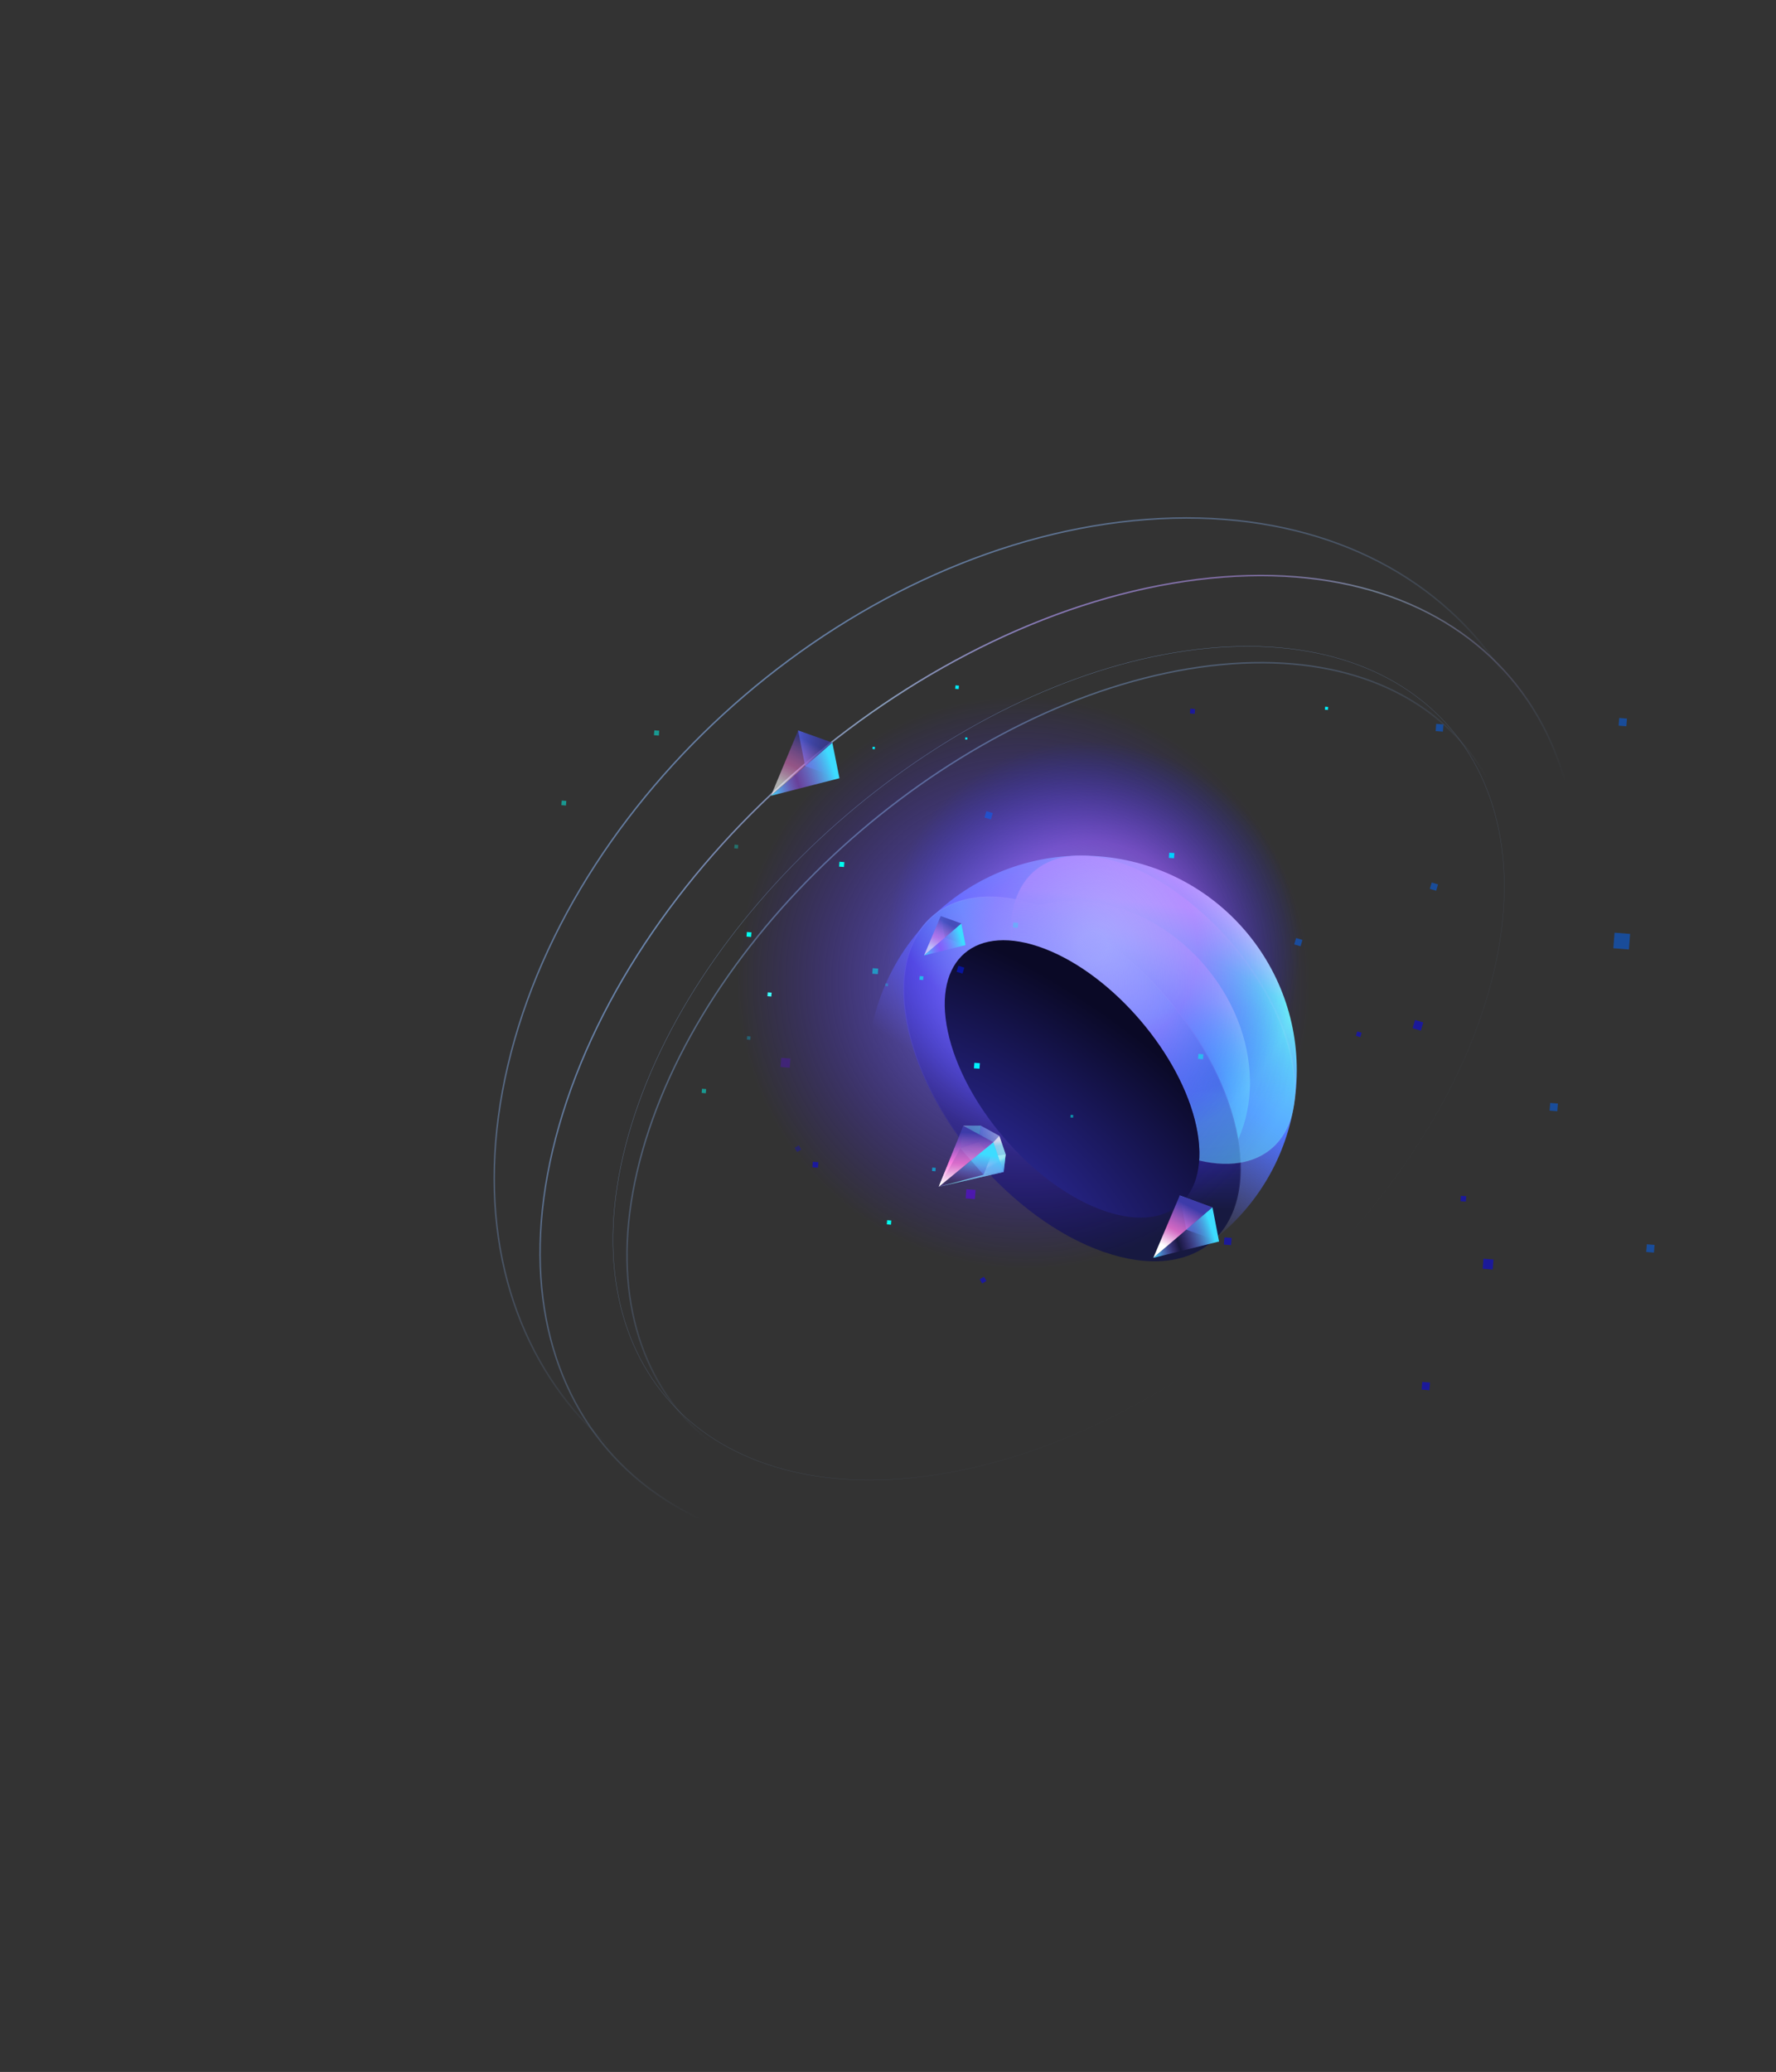 <svg width="547" height="638" viewBox="0 0 547 638" fill="none" xmlns="http://www.w3.org/2000/svg">
<rect x="0" y="0" width="547" height="638" fill="#333333" stroke="none"/>
<path d="M399.197 334.756C396.334 371.148 364.513 398.329 328.121 395.467C291.729 392.605 264.547 360.783 267.41 324.391C270.272 287.999 302.094 260.818 338.486 263.68C374.878 266.542 402.059 298.364 399.197 334.756Z" fill="url(#paint0_linear_684_276)"/>
<path d="M384.977 332.792C385.267 358.699 364.795 376.186 339.252 371.849C313.709 367.512 292.766 342.995 292.476 317.087C292.186 291.18 312.657 273.694 338.201 278.031C363.744 282.367 384.686 306.885 384.977 332.792Z" fill="url(#paint1_radial_684_276)"/>
<path d="M381.261 350.075C386.586 379.474 368.04 395.316 339.835 385.46C311.631 375.604 284.45 343.782 279.124 314.384C273.799 284.986 292.346 269.144 320.55 278.999C348.754 288.855 375.935 320.677 381.261 350.075Z" fill="url(#paint2_radial_684_276)"/>
<path d="M301.004 357.162C290.029 344.314 281.915 329.03 279.258 314.36C276.6 299.689 279.904 288.436 287.351 282.074C294.798 275.713 306.43 274.209 320.505 279.127C334.579 284.046 348.407 294.448 359.382 307.297C370.357 320.146 378.47 335.43 381.127 350.1C383.785 364.77 380.481 376.024 373.034 382.385C365.586 388.746 353.955 390.25 339.88 385.332C325.806 380.414 311.979 370.011 301.004 357.162Z" stroke="url(#paint3_linear_684_276)" stroke-opacity="0.2" stroke-width="0.271"/>
<mask id="path-5-inside-1_684_276" fill="white">
<path d="M311.516 289.633C309.904 268.61 324.568 258.179 346.368 266.149C370.033 274.8 393.146 301.859 397.991 326.585C402.455 349.363 389.86 362.216 369.348 357.337C369.558 354.203 369.286 350.704 368.477 346.886C363.787 324.737 342.846 300.22 321.702 292.125C318.058 290.73 314.645 289.915 311.516 289.633Z"/>
</mask>
<path d="M311.516 289.633C309.904 268.61 324.568 258.179 346.368 266.149C370.033 274.8 393.146 301.859 397.991 326.585C402.455 349.363 389.86 362.216 369.348 357.337C369.558 354.203 369.286 350.704 368.477 346.886C363.787 324.737 342.846 300.22 321.702 292.125C318.058 290.73 314.645 289.915 311.516 289.633Z" fill="url(#paint4_linear_684_276)"/>
<path d="M311.516 289.633L311.246 289.654L311.264 289.882L311.492 289.903L311.516 289.633ZM346.368 266.149L346.461 265.894L346.461 265.894L346.368 266.149ZM397.991 326.585L398.257 326.533L398.257 326.533L397.991 326.585ZM369.348 357.337L369.077 357.319L369.062 357.548L369.285 357.601L369.348 357.337ZM368.477 346.886L368.742 346.83L368.742 346.83L368.477 346.886ZM321.702 292.125L321.799 291.872L321.799 291.872L321.702 292.125ZM311.516 289.633L311.787 289.612C310.985 279.164 314.23 271.41 320.316 267.242C326.407 263.07 335.423 262.436 346.275 266.403L346.368 266.149L346.461 265.894C335.513 261.892 326.297 262.489 320.009 266.795C313.716 271.105 310.435 279.078 311.246 289.654L311.516 289.633ZM346.368 266.149L346.275 266.403C358.053 270.709 369.711 279.604 379.031 290.515C388.351 301.426 395.314 314.331 397.725 326.637L397.991 326.585L398.257 326.533C395.823 314.113 388.807 301.126 379.443 290.163C370.079 279.2 358.348 270.24 346.461 265.894L346.368 266.149ZM397.991 326.585L397.725 326.637C399.947 337.976 397.912 346.782 392.838 352.146C387.77 357.505 379.604 359.498 369.41 357.074L369.348 357.337L369.285 357.601C379.603 360.055 387.991 358.06 393.232 352.518C398.468 346.982 400.499 337.972 398.257 326.533L397.991 326.585ZM369.348 357.337L369.618 357.355C369.83 354.193 369.555 350.669 368.742 346.83L368.477 346.886L368.212 346.942C369.016 350.74 369.286 354.214 369.077 357.319L369.348 357.337ZM368.477 346.886L368.742 346.83C366.386 335.701 359.952 323.994 351.466 314.06C342.98 304.125 332.423 295.94 321.799 291.872L321.702 292.125L321.605 292.378C332.124 296.406 342.61 304.527 351.054 314.412C359.497 324.297 365.879 335.923 368.212 346.942L368.477 346.886ZM321.702 292.125L321.799 291.872C318.135 290.47 314.698 289.648 311.541 289.363L311.516 289.633L311.492 289.903C314.592 290.182 317.98 290.991 321.605 292.378L321.702 292.125Z" fill="url(#paint5_linear_684_276)" fill-opacity="0.3" mask="url(#path-5-inside-1_684_276)"/>
<g style="mix-blend-mode:lighten">
<ellipse cx="332.498" cy="295.15" rx="80.726" ry="78.629" transform="rotate(-130.503 332.498 295.15)" fill="url(#paint6_radial_684_276)" fill-opacity="0.6"/>
</g>
<g style="mix-blend-mode:lighten">
<path d="M236.941 223.059C283.51 183.281 353.619 188.914 393.533 235.642C433.446 282.37 428.051 352.497 381.481 392.276C334.912 432.054 264.804 426.42 224.89 379.692C184.976 332.964 190.372 262.837 236.941 223.059Z" fill="url(#paint7_radial_684_276)" fill-opacity="0.8"/>
</g>
<path d="M368.477 346.886C373.166 369.036 359.828 380.429 338.684 372.334C317.541 364.239 296.599 339.722 291.909 317.573C287.219 295.424 300.557 284.031 321.701 292.125C342.845 300.22 363.787 324.737 368.477 346.886Z" fill="url(#paint8_radial_684_276)"/>
<path d="M369.398 205.45C405.676 200.256 434.096 209.752 450.751 229.251C467.407 248.75 472.344 278.305 461.542 313.325C450.74 348.346 426.249 382.171 395.377 408.541C364.504 434.912 327.266 453.814 290.987 459.009C254.709 464.203 226.289 454.707 209.633 435.208C192.978 415.709 188.042 386.154 198.843 351.134C209.646 316.113 234.136 282.287 265.009 255.917C295.882 229.546 333.119 210.645 369.398 205.45Z" stroke="url(#paint9_linear_684_276)" stroke-width="0.451"/>
<path d="M365.229 200.421C401.549 195.22 430.038 204.724 446.745 224.283C463.451 243.842 468.385 273.467 457.57 308.528C446.756 343.589 422.242 377.441 391.349 403.829C360.457 430.216 323.189 449.136 286.869 454.336C250.549 459.537 222.059 450.033 205.353 430.474C188.646 410.915 183.712 381.291 194.526 346.23C205.341 311.169 229.855 277.317 260.747 250.93C291.64 224.542 328.908 205.621 365.229 200.421Z" stroke="url(#paint10_linear_684_276)" stroke-width="0.09"/>
<path d="M368.969 178.442C411.448 173.19 445.072 185.11 465.122 208.584C485.173 232.058 491.691 267.132 479.862 308.268C468.032 349.406 440.098 388.793 404.488 419.21C368.878 449.627 325.609 471.06 283.128 476.313C240.648 481.566 207.025 469.645 186.974 446.171C166.923 422.697 160.405 387.623 172.235 346.487C184.064 305.349 211.998 265.963 247.608 235.546C283.218 205.129 326.487 183.696 368.969 178.442Z" stroke="url(#paint11_linear_684_276)" stroke-width="0.451"/>
<path d="M368.969 178.442C411.448 173.19 445.072 185.11 465.122 208.584C485.173 232.058 491.691 267.132 479.862 308.268C468.032 349.406 440.098 388.793 404.488 419.21C368.878 449.627 325.609 471.06 283.128 476.313C240.648 481.566 207.025 469.645 186.974 446.171C166.923 422.697 160.405 387.623 172.235 346.487C184.064 305.349 211.998 265.963 247.608 235.546C283.218 205.129 326.487 183.696 368.969 178.442Z" stroke="url(#paint12_linear_684_276)" stroke-opacity="0.2" stroke-width="0.451"/>
<path d="M353.166 159.958C397.301 156.645 433.108 171.105 455.34 197.133C477.572 223.161 486.257 260.788 476.085 303.862C465.913 346.939 438.81 387.292 403.204 417.706C367.597 448.12 323.502 468.582 279.365 471.895C235.23 475.208 199.424 460.747 177.192 434.719C154.96 408.691 146.274 371.065 156.446 327.991C166.618 284.914 193.722 244.561 229.328 214.147C264.935 183.733 309.029 163.271 353.166 159.958Z" stroke="url(#paint13_linear_684_276)" stroke-width="0.451"/>
<rect x="268.649" y="299.831" width="1.715" height="1.715" transform="rotate(-85.503 268.649 299.831)" fill="#00F0FF" fill-opacity="0.5"/>
<rect x="268.719" y="230.651" width="0.707" height="0.707" transform="rotate(-85.503 268.719 230.651)" fill="#00F0FF"/>
<rect width="0.929" height="0.929" transform="matrix(-0.078 0.997 0.997 0.078 408.142 217.61)" fill="#00F0FF"/>
<rect x="294.196" y="212.105" width="1.069" height="1.069" transform="rotate(-85.503 294.196 212.105)" fill="#00F0FF"/>
<rect x="297.265" y="227.689" width="0.634" height="0.634" transform="rotate(-85.503 297.265 227.689)" fill="#00F0FF"/>
<rect x="299.962" y="328.961" width="1.715" height="1.715" transform="rotate(-85.503 299.962 328.961)" fill="#00F0FF"/>
<rect x="250.213" y="359.441" width="1.715" height="1.715" transform="rotate(-85.503 250.213 359.441)" fill="#0500FF" fill-opacity="0.5"/>
<rect x="236.367" y="306.756" width="1.199" height="1.199" transform="rotate(-85.503 236.367 306.756)" fill="#3DFFFB"/>
<rect x="376.943" y="383.24" width="2.229" height="2.229" transform="rotate(-85.503 376.943 383.24)" fill="#0500FF" fill-opacity="0.5"/>
<rect width="2.38" height="2.38" transform="matrix(0.078 -0.997 0.997 0.078 477.271 341.995)" fill="#0066FF" fill-opacity="0.5"/>
<rect width="4.807" height="4.807" transform="matrix(0.078 -0.997 0.997 0.078 496.901 291.99)" fill="#0066FF" fill-opacity="0.5"/>
<rect width="2.237" height="2.237" transform="matrix(-0.078 0.997 0.997 0.078 442.348 222.888)" fill="#0066FF" fill-opacity="0.5"/>
<rect width="2.38" height="2.38" transform="matrix(0.078 -0.997 0.997 0.078 498.535 223.455)" fill="#0066FF" fill-opacity="0.5"/>
<rect width="2.38" height="2.38" transform="matrix(0.078 -0.997 0.997 0.078 507.032 385.52)" fill="#0066FF" fill-opacity="0.5"/>
<rect x="437.862" y="427.901" width="2.38" height="2.38" transform="rotate(-85.503 437.862 427.901)" fill="#0500FF" fill-opacity="0.5"/>
<rect width="1.666" height="1.666" transform="matrix(0.078 -0.997 0.997 0.078 449.811 369.878)" fill="#0500FF" fill-opacity="0.5"/>
<rect x="456.656" y="390.685" width="3.099" height="3.099" transform="rotate(-85.503 456.656 390.685)" fill="#0500FF" fill-opacity="0.5"/>
<rect width="2.039" height="2.039" transform="matrix(-0.958 -0.286 0.286 -0.958 400.568 291.384)" fill="#0066FF" fill-opacity="0.5"/>
<rect width="1.595" height="1.595" transform="matrix(-0.997 -0.078 0.078 -0.997 361.588 264.281)" fill="#00D1FF"/>
<rect width="1.916" height="1.916" transform="matrix(0.958 0.286 0.286 -0.958 294.623 299.239)" fill="#001AFF" fill-opacity="0.5"/>
<rect x="305.179" y="252.319" width="2.039" height="2.039" transform="rotate(-163.401 305.179 252.319)" fill="#0066FF" fill-opacity="0.5"/>
<rect width="2.039" height="2.039" transform="matrix(-0.958 -0.286 0.286 -0.958 442.331 274.288)" fill="#0066FF" fill-opacity="0.5"/>
<rect x="367.971" y="219.807" width="1.474" height="1.474" transform="rotate(-175.503 367.971 219.807)" fill="#0500FF" fill-opacity="0.5"/>
<rect width="1.426" height="1.426" transform="matrix(-0.958 -0.286 0.286 -0.958 418.973 319.368)" fill="#0500FF" fill-opacity="0.5"/>
<rect x="437.614" y="317.374" width="2.653" height="2.653" transform="rotate(-163.401 437.614 317.374)" fill="#0500FF" fill-opacity="0.5"/>
<rect width="1.142" height="1.142" transform="matrix(0.078 -0.997 0.997 0.078 283.176 301.692)" fill="#00FFF0" fill-opacity="0.6"/>
<rect x="273.132" y="377.01" width="1.287" height="1.287" transform="rotate(-85.503 273.132 377.01)" fill="#00FFF0"/>
<rect width="1.421" height="1.421" transform="matrix(-0.078 0.997 0.997 0.078 230.032 286.981)" fill="#00FFF0"/>
<rect x="258.44" y="266.859" width="1.512" height="1.512" transform="rotate(-85.503 258.44 266.859)" fill="#00FFF0"/>
<rect width="1.512" height="1.512" transform="matrix(0.078 -0.997 0.997 0.078 368.997 326.04)" fill="#00FFF0" fill-opacity="0.5"/>
<rect x="329.681" y="344.104" width="0.829" height="0.829" transform="rotate(-85.503 329.681 344.104)" fill="#00FFF0" fill-opacity="0.5"/>
<rect x="302.521" y="395.214" width="1.512" height="1.512" transform="rotate(-120.813 302.521 395.214)" fill="#0500FF" fill-opacity="0.5"/>
<rect x="287.056" y="360.577" width="1.056" height="1.056" transform="rotate(-85.503 287.056 360.577)" fill="#00D1FF" fill-opacity="0.6"/>
<rect x="297.417" y="369.029" width="2.844" height="2.844" transform="rotate(-85.503 297.417 369.029)" fill="#6100FF" fill-opacity="0.5"/>
<g opacity="0.5">
<rect x="226.151" y="261.224" width="1.142" height="1.142" transform="rotate(-85.503 226.151 261.224)" fill="#00FFF0" fill-opacity="0.6"/>
<rect width="1.287" height="1.287" transform="matrix(0.078 -0.997 0.997 0.078 216.108 336.542)" fill="#00FFF0"/>
<rect width="1.421" height="1.421" transform="matrix(-0.078 0.997 0.997 0.078 173.008 246.514)" fill="#00FFF0"/>
<rect width="1.512" height="1.512" transform="matrix(0.078 -0.997 0.997 0.078 201.416 226.391)" fill="#00FFF0"/>
<rect x="311.973" y="285.572" width="1.512" height="1.512" transform="rotate(-85.503 311.973 285.572)" fill="#00FFF0" fill-opacity="0.5"/>
<rect x="272.657" y="303.636" width="0.829" height="0.829" transform="rotate(-85.503 272.657 303.636)" fill="#00FFF0" fill-opacity="0.5"/>
<rect x="245.497" y="354.746" width="1.512" height="1.512" transform="rotate(-120.813 245.497 354.746)" fill="#0500FF" fill-opacity="0.5"/>
<rect x="230.032" y="320.109" width="1.056" height="1.056" transform="rotate(-85.503 230.032 320.109)" fill="#00D1FF" fill-opacity="0.6"/>
<rect width="2.844" height="2.844" transform="matrix(0.078 -0.997 0.997 0.078 240.393 328.562)" fill="#6100FF" fill-opacity="0.5"/>
</g>
<path d="M365.38 378.644L363.357 368.12L373.436 371.763L375.458 382.287L365.38 378.644Z" fill="url(#paint14_linear_684_276)"/>
<path d="M373.436 371.764L363.357 368.121L355.209 387.331L373.436 371.764Z" fill="url(#paint15_linear_684_276)"/>
<path d="M373.436 371.766L375.47 382.287L355.209 387.333L373.436 371.766Z" fill="url(#paint16_linear_684_276)"/>
<path d="M291.02 288.719L289.744 282.079L296.103 284.377L297.379 291.018L291.02 288.719Z" fill="url(#paint17_linear_684_276)"/>
<path d="M296.104 284.376L289.744 282.078L284.601 294.201L296.104 284.376Z" fill="url(#paint18_linear_684_276)" fill-opacity="0.6"/>
<path d="M296.104 284.376L297.388 291.016L284.601 294.201L296.104 284.376Z" fill="url(#paint19_linear_684_276)"/>
<path d="M248 235.91L245.818 224.945L256.357 228.677L258.538 239.641L248 235.91Z" fill="url(#paint20_linear_684_276)"/>
<path d="M256.357 228.679L245.818 224.947L237.449 245.042L256.357 228.679Z" fill="url(#paint21_linear_684_276)" fill-opacity="0.6"/>
<path d="M256.356 228.679L258.55 239.64L237.449 245.042L256.356 228.679Z" fill="url(#paint22_linear_684_276)"/>
<path d="M302.074 346.628L301.432 351.664L305.176 355.935L309.74 355.462L307.798 349.76L302.074 346.628Z" fill="url(#paint23_linear_684_276)" fill-opacity="0.7"/>
<path d="M289.135 365.446L302.914 361.735L309.139 360.88L289.135 365.446Z" fill="url(#paint24_linear_684_276)" fill-opacity="0.8"/>
<path d="M289.135 365.447L295.791 353.575L296.733 346.645L289.135 365.447Z" fill="url(#paint25_linear_684_276)"/>
<path d="M296.732 346.647L295.792 353.579L301.432 351.664L302.074 346.628L296.732 346.647Z" fill="url(#paint26_linear_684_276)" fill-opacity="0.6"/>
<path d="M302.913 361.734L295.792 353.578L301.433 351.662L305.175 355.934L302.913 361.734Z" fill="url(#paint27_linear_684_276)" fill-opacity="0.6"/>
<path d="M302.912 361.736L309.138 360.88L309.74 355.461L305.175 355.935L302.912 361.736Z" fill="url(#paint28_linear_684_276)" fill-opacity="0.8"/>
<path d="M289.135 365.446L305.956 351.692L309.139 360.88L289.135 365.446Z" fill="url(#paint29_linear_684_276)"/>
<path d="M289.135 365.446L305.955 351.692L296.733 346.644L289.135 365.446Z" fill="url(#paint30_linear_684_276)"/>
<path d="M309.138 360.881L305.956 351.691L307.799 349.759L309.74 355.464L309.138 360.881Z" fill="url(#paint31_linear_684_276)" fill-opacity="0.6"/>
<path d="M296.73 346.647L305.955 351.692L307.799 349.76L302.072 346.628L296.73 346.647Z" fill="url(#paint32_linear_684_276)" fill-opacity="0.6"/>
<defs>
<linearGradient id="paint0_linear_684_276" x1="361.935" y1="270.334" x2="314.922" y2="345.274" gradientUnits="userSpaceOnUse">
<stop stop-color="white"/>
<stop offset="0.166" stop-color="#71FFF6"/>
<stop offset="0.552" stop-color="#4F75FF"/>
<stop offset="1" stop-color="#5E64FF" stop-opacity="0"/>
</linearGradient>
<radialGradient id="paint1_radial_684_276" cx="0" cy="0" r="1" gradientUnits="userSpaceOnUse" gradientTransform="translate(334.068 343.707) rotate(-77.979) scale(58.879 70.274)">
<stop offset="0.406" stop-color="#3330B1" stop-opacity="0.1"/>
<stop offset="0.679" stop-color="#58FFFF" stop-opacity="0.5"/>
<stop offset="1" stop-color="white"/>
</radialGradient>
<radialGradient id="paint2_radial_684_276" cx="0" cy="0" r="1" gradientUnits="userSpaceOnUse" gradientTransform="translate(329.74 286.362) rotate(123.323) scale(74.925 128.338)">
<stop stop-color="white"/>
<stop offset="0.298" stop-color="#5EF5FF"/>
<stop offset="0.538" stop-color="#3432BD"/>
<stop offset="0.914" stop-color="#171940"/>
</radialGradient>
<linearGradient id="paint3_linear_684_276" x1="327.446" y1="281.482" x2="309.164" y2="361.643" gradientUnits="userSpaceOnUse">
<stop stop-color="white"/>
<stop offset="1" stop-color="white" stop-opacity="0"/>
</linearGradient>
<linearGradient id="paint4_linear_684_276" x1="360.164" y1="278.812" x2="353.727" y2="335.019" gradientUnits="userSpaceOnUse">
<stop stop-color="white"/>
<stop offset="0.502" stop-color="#4FFFF4" stop-opacity="0.1"/>
<stop offset="1" stop-color="#5ECFFF" stop-opacity="0.6"/>
</linearGradient>
<linearGradient id="paint5_linear_684_276" x1="354.8" y1="254.306" x2="364.314" y2="380.555" gradientUnits="userSpaceOnUse">
<stop stop-color="white"/>
<stop offset="1" stop-color="white" stop-opacity="0"/>
</linearGradient>
<radialGradient id="paint6_radial_684_276" cx="0" cy="0" r="1" gradientUnits="userSpaceOnUse" gradientTransform="translate(332.498 300.723) rotate(80.778) scale(62.506 64.211)">
<stop offset="0.073" stop-color="white"/>
<stop offset="0.508" stop-color="#C173FF" stop-opacity="0.9"/>
<stop offset="1" stop-color="#0E26FF" stop-opacity="0"/>
</radialGradient>
<radialGradient id="paint7_radial_684_276" cx="0" cy="0" r="1" gradientUnits="userSpaceOnUse" gradientTransform="translate(315.188 302.562) rotate(-49.519) scale(88.106 88.559)">
<stop offset="0.073" stop-color="#8785FF"/>
<stop offset="1" stop-color="#3E0EFF" stop-opacity="0"/>
</radialGradient>
<radialGradient id="paint8_radial_684_276" cx="0" cy="0" r="1" gradientUnits="userSpaceOnUse" gradientTransform="translate(294.777 373.238) rotate(-55.689) scale(76.554 134.694)">
<stop stop-color="#3330B1"/>
<stop offset="1" stop-color="#0A0926"/>
</radialGradient>
<linearGradient id="paint9_linear_684_276" x1="233.46" y1="218.982" x2="338.612" y2="342.085" gradientUnits="userSpaceOnUse">
<stop stop-color="#8FBCFF" stop-opacity="0.6"/>
<stop offset="1" stop-color="#8FBCFF" stop-opacity="0"/>
</linearGradient>
<linearGradient id="paint10_linear_684_276" x1="255.04" y1="244.248" x2="391.379" y2="403.863" gradientUnits="userSpaceOnUse">
<stop stop-color="#8FBCFF" stop-opacity="0.6"/>
<stop offset="1" stop-color="#8FBCFF" stop-opacity="0"/>
</linearGradient>
<linearGradient id="paint11_linear_684_276" x1="204.992" y1="185.655" x2="349.126" y2="354.396" gradientUnits="userSpaceOnUse">
<stop stop-color="white" stop-opacity="0.6"/>
<stop offset="0.344" stop-color="#8FBCFF" stop-opacity="0.6"/>
<stop offset="1" stop-color="#8FBCFF" stop-opacity="0"/>
</linearGradient>
<linearGradient id="paint12_linear_684_276" x1="336.688" y1="187.219" x2="350.339" y2="246.345" gradientUnits="userSpaceOnUse">
<stop stop-color="#FF48D7"/>
<stop offset="0.234" stop-color="white" stop-opacity="0.766"/>
<stop offset="1" stop-color="#FF48D7" stop-opacity="0"/>
</linearGradient>
<linearGradient id="paint13_linear_684_276" x1="221.614" y1="205.114" x2="325.964" y2="327.28" gradientUnits="userSpaceOnUse">
<stop stop-color="#8FBCFF" stop-opacity="0.6"/>
<stop offset="1" stop-color="#8FBCFF" stop-opacity="0"/>
</linearGradient>
<linearGradient id="paint14_linear_684_276" x1="362.841" y1="374.687" x2="375.975" y2="375.72" gradientUnits="userSpaceOnUse">
<stop stop-color="#6083FF"/>
<stop offset="1" stop-color="#0C1E5E" stop-opacity="0"/>
</linearGradient>
<linearGradient id="paint15_linear_684_276" x1="365.949" y1="366.749" x2="355.154" y2="387.266" gradientUnits="userSpaceOnUse">
<stop offset="0.171" stop-color="#3D3BA9"/>
<stop offset="0.538" stop-color="#FF7BE2" stop-opacity="0.8"/>
<stop offset="0.792" stop-color="white"/>
</linearGradient>
<linearGradient id="paint16_linear_684_276" x1="355.281" y1="387.417" x2="374.616" y2="381.106" gradientUnits="userSpaceOnUse">
<stop stop-color="#3DDCFF"/>
<stop offset="0.427" stop-color="#9D50FF" stop-opacity="0"/>
<stop offset="0.977" stop-color="#3DDCFF"/>
</linearGradient>
<linearGradient id="paint17_linear_684_276" x1="289.418" y1="286.222" x2="297.705" y2="286.874" gradientUnits="userSpaceOnUse">
<stop stop-color="#6083FF"/>
<stop offset="1" stop-color="#0C1E5E" stop-opacity="0"/>
</linearGradient>
<linearGradient id="paint18_linear_684_276" x1="291.379" y1="281.212" x2="284.567" y2="294.16" gradientUnits="userSpaceOnUse">
<stop offset="0.171" stop-color="#3D3BA9"/>
<stop offset="0.538" stop-color="#FF7BE2" stop-opacity="0.8"/>
<stop offset="0.792" stop-color="white"/>
</linearGradient>
<linearGradient id="paint19_linear_684_276" x1="284.646" y1="294.254" x2="296.849" y2="290.271" gradientUnits="userSpaceOnUse">
<stop stop-color="#3DDCFF"/>
<stop offset="0.427" stop-color="#9D50FF" stop-opacity="0.5"/>
<stop offset="0.977" stop-color="#3DDCFF"/>
</linearGradient>
<linearGradient id="paint20_linear_684_276" x1="245.324" y1="231.799" x2="259.032" y2="232.788" gradientUnits="userSpaceOnUse">
<stop stop-color="#6083FF"/>
<stop offset="1" stop-color="#0C1E5E" stop-opacity="0"/>
</linearGradient>
<linearGradient id="paint21_linear_684_276" x1="248.513" y1="223.499" x2="237.391" y2="244.974" gradientUnits="userSpaceOnUse">
<stop offset="0.171" stop-color="#3D3BA9"/>
<stop offset="0.538" stop-color="#FF7BE2" stop-opacity="0.8"/>
<stop offset="0.792" stop-color="white"/>
</linearGradient>
<linearGradient id="paint22_linear_684_276" x1="237.524" y1="245.128" x2="257.651" y2="238.414" gradientUnits="userSpaceOnUse">
<stop stop-color="#3DDCFF"/>
<stop offset="0.427" stop-color="#9D50FF" stop-opacity="0.5"/>
<stop offset="0.977" stop-color="#3DDCFF"/>
</linearGradient>
<linearGradient id="paint23_linear_684_276" x1="299.657" y1="350.031" x2="308.534" y2="350.571" gradientUnits="userSpaceOnUse">
<stop stop-color="#6587FF"/>
<stop offset="1" stop-color="#D8E0FF" stop-opacity="0.9"/>
</linearGradient>
<linearGradient id="paint24_linear_684_276" x1="301.651" y1="354.756" x2="308.278" y2="366.475" gradientUnits="userSpaceOnUse">
<stop offset="0.135" stop-color="white"/>
<stop offset="0.281" stop-color="#89F8FF" stop-opacity="0.935"/>
<stop offset="0.646" stop-color="#71F6FF" stop-opacity="0.921"/>
<stop offset="1" stop-color="#4A72FF" stop-opacity="0.9"/>
</linearGradient>
<linearGradient id="paint25_linear_684_276" x1="289.186" y1="352.114" x2="295.201" y2="362.225" gradientUnits="userSpaceOnUse">
<stop offset="0.171" stop-color="#3D3BA9"/>
<stop offset="0.538" stop-color="#FF7BE2" stop-opacity="0.8"/>
<stop offset="0.792" stop-color="white"/>
</linearGradient>
<linearGradient id="paint26_linear_684_276" x1="299.181" y1="344.555" x2="302.231" y2="351.48" gradientUnits="userSpaceOnUse">
<stop offset="0.135" stop-color="white"/>
<stop offset="0.281" stop-color="#89F8FF" stop-opacity="0.935"/>
<stop offset="0.646" stop-color="#71F6FF" stop-opacity="0.921"/>
<stop offset="1" stop-color="#4A72FF" stop-opacity="0.9"/>
</linearGradient>
<linearGradient id="paint27_linear_684_276" x1="298.01" y1="351.683" x2="295.418" y2="359.093" gradientUnits="userSpaceOnUse">
<stop offset="0.135" stop-color="white"/>
<stop offset="0.281" stop-color="#89F8FF" stop-opacity="0.935"/>
<stop offset="0.646" stop-color="#71F6FF" stop-opacity="0.921"/>
<stop offset="1" stop-color="#4A72FF" stop-opacity="0.9"/>
</linearGradient>
<linearGradient id="paint28_linear_684_276" x1="308.804" y1="355.598" x2="311.545" y2="360.871" gradientUnits="userSpaceOnUse">
<stop offset="0.135" stop-color="white"/>
<stop offset="0.281" stop-color="#89F8FF" stop-opacity="0.935"/>
<stop offset="0.646" stop-color="#71F6FF" stop-opacity="0.921"/>
<stop offset="1" stop-color="#4A72FF" stop-opacity="0.9"/>
</linearGradient>
<linearGradient id="paint29_linear_684_276" x1="295.412" y1="372.663" x2="298.806" y2="354.213" gradientUnits="userSpaceOnUse">
<stop stop-color="#3DDCFF"/>
<stop offset="0.427" stop-color="#9D50FF" stop-opacity="0"/>
<stop offset="0.977" stop-color="#3DDCFF"/>
</linearGradient>
<linearGradient id="paint30_linear_684_276" x1="303.654" y1="344.551" x2="302.33" y2="370.815" gradientUnits="userSpaceOnUse">
<stop offset="0.171" stop-color="#3D3BA9"/>
<stop offset="0.538" stop-color="#FF7BE2" stop-opacity="0.8"/>
<stop offset="0.792" stop-color="white"/>
</linearGradient>
<linearGradient id="paint31_linear_684_276" x1="308.494" y1="349.523" x2="310.275" y2="360.525" gradientUnits="userSpaceOnUse">
<stop offset="0.135" stop-color="white"/>
<stop offset="0.281" stop-color="#89F8FF" stop-opacity="0.935"/>
<stop offset="0.646" stop-color="#71F6FF" stop-opacity="0.921"/>
<stop offset="1" stop-color="#4A72FF" stop-opacity="0.9"/>
</linearGradient>
<linearGradient id="paint32_linear_684_276" x1="299.922" y1="350.383" x2="305.699" y2="345.449" gradientUnits="userSpaceOnUse">
<stop stop-color="#3E5ABE"/>
<stop offset="1" stop-color="#3E5ABE" stop-opacity="0"/>
</linearGradient>
</defs>
</svg>
